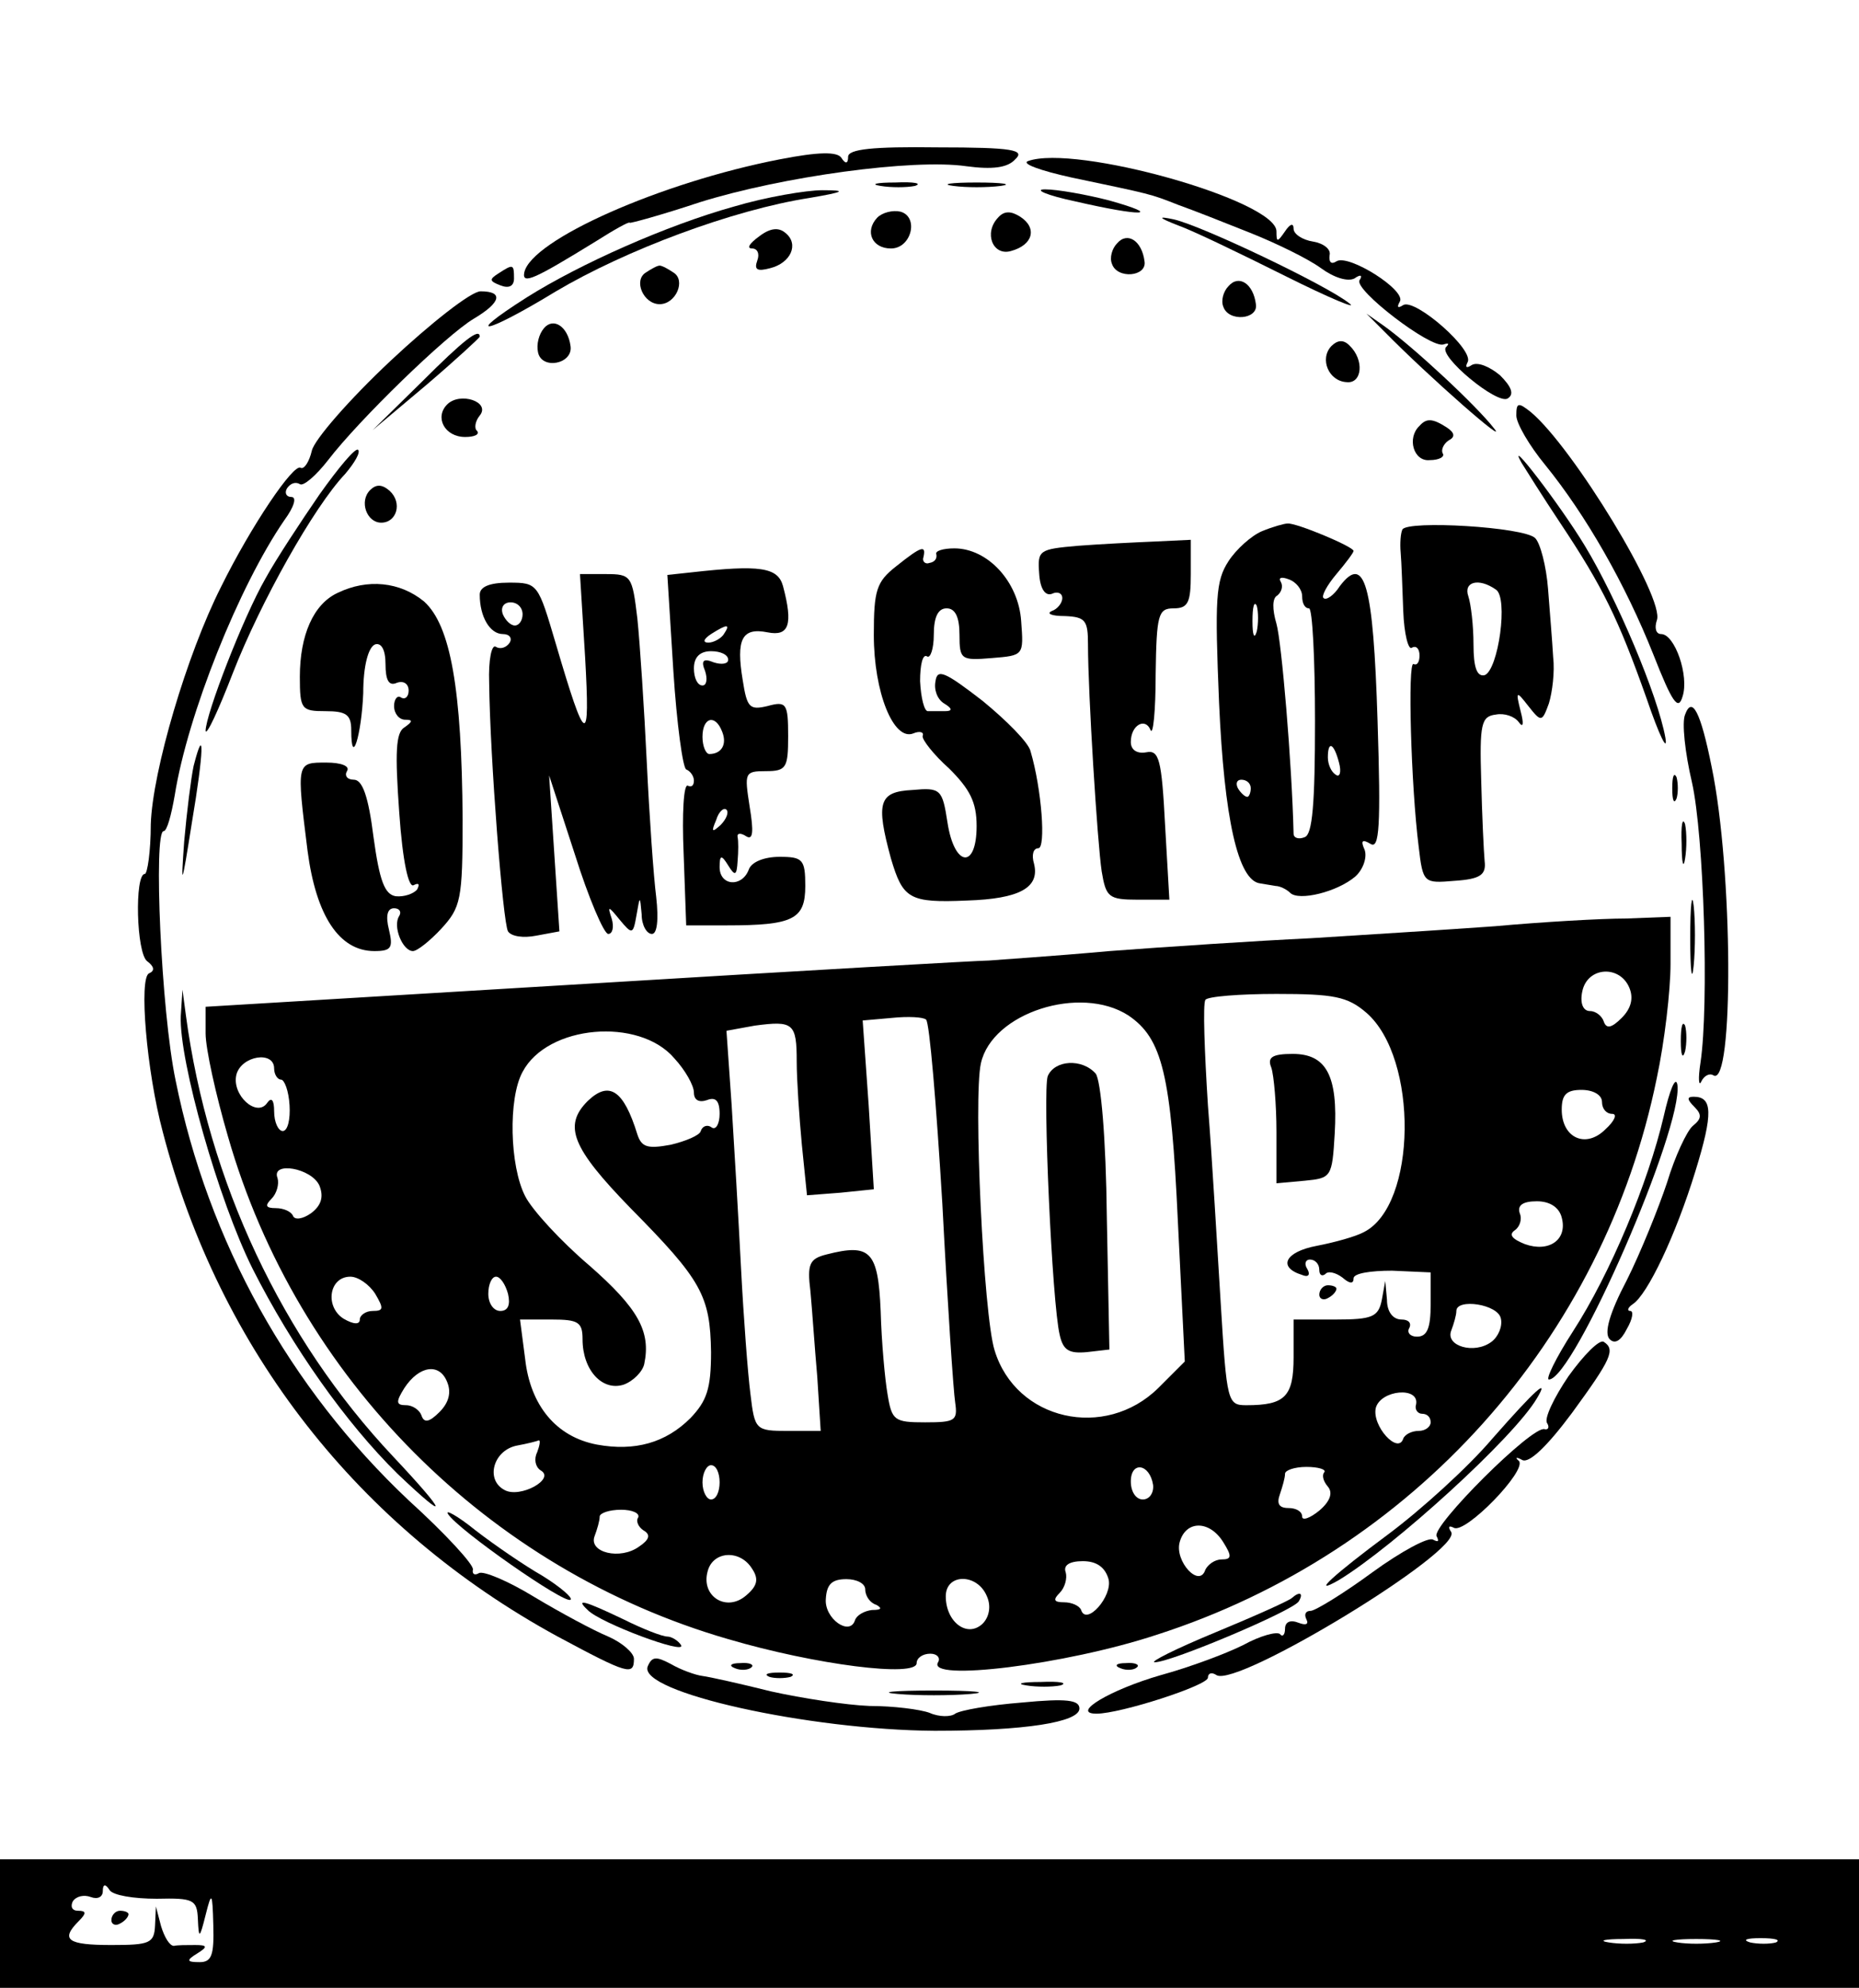 <?xml version="1.0" standalone="no"?>
<!DOCTYPE svg PUBLIC "-//W3C//DTD SVG 20010904//EN"
 "http://www.w3.org/TR/2001/REC-SVG-20010904/DTD/svg10.dtd">
<svg version="1.0" xmlns="http://www.w3.org/2000/svg"
 width="217pt" height="232pt" viewBox="0 0 217 232"
 preserveAspectRatio="xMidYMid meet">

<g transform="translate(0,232) scale(0.1,-0.1)"
fill="#000000" stroke="none">
<path d="M910 2134 c-139 -27 -290 -94 -298 -132 -3 -15 13 -7 83 36 22 14 40
24 40 22 0 -1 37 9 82 24 96 30 249 51 311 42 30 -4 48 -2 57 8 12 11 -2 14
-91 14 -75 1 -104 -2 -104 -11 0 -8 -3 -9 -8 -1 -5 7 -26 7 -72 -2z"/>
<path d="M1200 2132 c-8 -3 14 -11 50 -19 95 -20 92 -19 125 -32 17 -6 55 -21
85 -33 30 -12 67 -30 82 -41 15 -11 31 -16 39 -12 7 5 10 4 6 -2 -7 -11 83
-80 98 -75 6 2 7 1 3 -3 -10 -10 60 -68 72 -60 8 5 4 14 -9 27 -12 10 -26 16
-33 12 -6 -4 -8 -3 -5 3 9 14 -61 75 -75 67 -6 -4 -8 -3 -4 4 8 13 -60 56 -74
47 -6 -4 -9 -1 -8 7 2 7 -7 14 -19 16 -13 2 -23 9 -23 15 0 7 -4 6 -10 -3 -9
-13 -10 -13 -10 0 0 36 -235 102 -290 82z"/>
<path d="M1028 2103 c12 -2 30 -2 40 0 9 3 -1 5 -23 4 -22 0 -30 -2 -17 -4z"/>
<path d="M1113 2103 c15 -2 39 -2 55 0 15 2 2 4 -28 4 -30 0 -43 -2 -27 -4z"/>
<path d="M857 2079 c-79 -22 -180 -67 -242 -106 -77 -49 -48 -43 34 7 81 48
206 95 296 109 41 7 44 9 15 9 -19 0 -66 -8 -103 -19z"/>
<path d="M1255 2085 c78 -18 104 -17 40 1 -27 7 -61 13 -75 13 -14 0 2 -7 35
-14z"/>
<path d="M1024 2066 c-15 -16 -6 -36 16 -36 24 0 33 37 11 43 -9 2 -21 -1 -27
-7z"/>
<path d="M1165 2066 c-17 -18 -6 -45 15 -39 26 7 31 27 11 40 -11 7 -19 7 -26
-1z"/>
<path d="M1375 2057 c17 -6 73 -33 125 -59 52 -26 86 -40 75 -32 -26 21 -173
91 -205 98 -19 4 -18 2 5 -7z"/>
<path d="M886 2044 c-11 -8 -15 -14 -8 -14 6 0 9 -6 6 -14 -4 -11 0 -13 15 -9
24 6 34 28 18 41 -8 7 -18 6 -31 -4z"/>
<path d="M1304 2036 c-6 -6 -9 -17 -6 -24 6 -18 41 -15 38 3 -3 24 -20 35 -32
21z"/>
<path d="M582 2001 c-11 -7 -11 -9 2 -14 10 -4 16 -1 16 8 0 17 -1 17 -18 6z"/>
<path d="M754 2002 c-15 -9 -3 -37 16 -37 19 0 31 28 16 37 -6 4 -13 8 -16 8
-3 0 -10 -4 -16 -8z"/>
<path d="M1434 1986 c-6 -6 -9 -17 -6 -24 6 -18 41 -15 38 3 -3 24 -20 35 -32
21z"/>
<path d="M456 1899 c-48 -45 -89 -92 -92 -105 -3 -13 -9 -22 -13 -20 -8 6 -58
-68 -93 -139 -40 -79 -80 -215 -82 -277 0 -32 -4 -58 -7 -58 -12 0 -10 -93 3
-102 8 -6 9 -11 2 -14 -12 -5 -3 -114 16 -185 66 -254 228 -462 461 -589 82
-44 89 -46 89 -26 0 7 -14 19 -30 26 -17 7 -56 28 -86 46 -31 19 -60 31 -65
28 -5 -3 -8 -1 -7 4 2 5 -32 42 -75 81 -139 131 -234 302 -272 490 -17 81 -26
291 -14 291 4 0 9 19 13 42 15 94 75 244 128 321 11 15 15 27 8 27 -6 0 -8 5
-5 10 4 6 10 8 15 5 4 -3 19 10 33 28 36 47 138 146 170 165 32 19 35 32 8 32
-11 0 -58 -37 -105 -81z"/>
<path d="M635 1937 c-6 -7 -9 -19 -7 -28 4 -21 41 -14 38 7 -3 23 -20 34 -31
21z"/>
<path d="M1615 1934 c54 -55 147 -136 129 -114 -20 26 -94 95 -129 120 l-20
14 20 -20z"/>
<path d="M492 1874 l-57 -56 63 53 c34 29 62 55 62 56 0 11 -19 -4 -68 -53z"/>
<path d="M1554 1916 c-14 -15 -3 -41 18 -42 18 -2 21 26 3 43 -7 7 -14 6 -21
-1z"/>
<path d="M522 1848 c-15 -15 -3 -38 21 -38 11 0 17 3 14 7 -4 3 -2 12 3 18 13
16 -23 28 -38 13z"/>
<path d="M1770 1835 c0 -9 15 -35 34 -58 47 -58 93 -138 126 -221 22 -56 29
-66 34 -49 8 24 -9 73 -25 73 -6 0 -8 7 -5 16 10 25 -98 202 -147 243 -15 12
-17 11 -17 -4z"/>
<path d="M1657 1823 c-15 -14 -7 -42 12 -40 11 0 18 4 15 8 -2 4 1 11 7 15 8
4 7 9 -2 15 -17 11 -24 11 -32 2z"/>
<path d="M373 1743 c-22 -32 -51 -76 -63 -98 -26 -45 -70 -159 -70 -178 1 -6
15 24 32 68 32 82 94 193 131 232 11 13 18 25 15 28 -3 3 -23 -21 -45 -52z"/>
<path d="M1776 1780 c5 -8 25 -40 45 -70 50 -75 68 -112 101 -205 15 -44 25
-64 22 -46 -9 50 -57 163 -94 224 -29 48 -93 131 -74 97z"/>
<path d="M432 1748 c-13 -13 -4 -38 13 -38 18 0 25 23 10 37 -9 8 -16 8 -23 1z"/>
<path d="M1473 1700 c-12 -5 -30 -21 -39 -35 -15 -23 -16 -44 -11 -165 6 -135
22 -208 48 -211 5 -1 13 -2 18 -3 5 0 13 -4 17 -8 10 -10 55 1 76 19 9 8 14
22 11 31 -5 11 -3 13 7 7 10 -6 12 20 8 144 -5 160 -15 195 -44 157 -7 -11
-16 -17 -19 -14 -3 2 4 15 15 28 11 13 20 25 20 27 0 5 -67 33 -77 32 -4 0
-18 -4 -30 -9z m47 -76 c0 -8 3 -14 8 -14 4 0 7 -59 7 -132 0 -96 -3 -132 -12
-135 -7 -3 -13 -1 -13 4 -2 83 -14 224 -20 245 -5 17 -5 30 1 33 5 4 7 11 4
16 -3 5 1 6 9 3 9 -3 16 -12 16 -20z m-53 -41 c-3 -10 -5 -4 -5 12 0 17 2 24
5 18 2 -7 2 -21 0 -30z m96 -153 c3 -11 1 -18 -4 -14 -5 3 -9 12 -9 20 0 20 7
17 13 -6z m-103 -30 c0 -5 -2 -10 -4 -10 -3 0 -8 5 -11 10 -3 6 -1 10 4 10 6
0 11 -4 11 -10z"/>
<path d="M1637 1702 c-2 -4 -3 -16 -2 -27 1 -11 2 -42 3 -68 1 -27 6 -46 10
-43 5 3 9 -1 9 -9 0 -8 -3 -12 -7 -10 -7 4 -3 -142 6 -213 5 -43 6 -43 42 -40
30 2 37 7 35 23 -1 11 -3 53 -4 94 -2 66 0 75 17 77 10 2 22 -2 27 -9 5 -7 6
-2 2 13 -6 24 -5 24 9 6 15 -19 16 -19 24 3 4 13 7 37 5 54 -1 18 -4 54 -6 80
-2 26 -9 53 -15 59 -13 13 -149 21 -155 10z m109 -70 c15 -9 3 -94 -13 -100
-9 -2 -13 9 -13 36 0 22 -3 47 -6 56 -6 17 12 22 32 8z"/>
<path d="M1258 1683 c-45 -4 -47 -5 -45 -32 1 -18 7 -27 15 -24 6 3 12 1 12
-5 0 -6 -6 -13 -12 -15 -7 -3 -1 -6 15 -6 24 -1 27 -5 27 -33 0 -57 11 -232
16 -265 5 -30 8 -33 42 -33 l37 0 -5 87 c-4 77 -7 88 -22 85 -11 -2 -18 3 -18
12 0 20 17 29 23 14 3 -7 6 22 6 65 1 70 3 77 21 77 17 0 20 7 20 40 l0 40
-42 -2 c-24 -1 -64 -3 -90 -5z"/>
<path d="M1046 1659 c-23 -18 -26 -28 -26 -80 0 -67 23 -124 46 -115 7 3 13 2
11 -3 -1 -4 13 -22 31 -38 24 -24 32 -39 32 -67 0 -51 -26 -48 -34 4 -6 39 -8
41 -41 38 -39 -2 -43 -14 -25 -80 14 -47 21 -52 89 -49 61 2 85 15 78 43 -3
10 -1 18 5 18 9 0 4 69 -9 113 -2 10 -28 36 -56 59 -44 34 -53 38 -55 23 -2
-10 2 -21 10 -26 10 -6 10 -9 1 -9 -7 0 -16 0 -20 0 -4 0 -8 15 -9 35 0 19 3
32 8 29 4 -3 8 9 8 25 0 21 5 31 15 31 10 0 15 -10 15 -31 0 -29 2 -30 38 -27
37 3 37 3 34 43 -3 46 -39 85 -78 85 -13 0 -23 -3 -21 -7 1 -5 -2 -9 -8 -10
-5 -2 -9 2 -7 7 3 14 -2 13 -32 -11z"/>
<path d="M807 1652 l-28 -3 7 -112 c4 -62 11 -113 15 -115 5 -2 9 -8 9 -13 0
-6 -3 -8 -7 -6 -5 3 -7 -33 -5 -79 l3 -84 47 0 c78 0 92 7 92 46 0 31 -3 34
-30 34 -18 0 -33 -6 -36 -15 -8 -21 -34 -19 -34 3 0 14 2 15 10 2 8 -13 10
-12 11 5 1 11 1 24 0 28 -1 5 4 5 10 1 8 -5 9 5 4 35 -6 39 -6 41 19 41 24 0
26 4 26 41 0 38 -2 41 -24 35 -21 -5 -24 -2 -29 30 -8 48 -1 62 29 56 25 -5
30 9 18 54 -6 22 -27 25 -107 16z m38 -72 c-3 -5 -12 -10 -18 -10 -7 0 -6 4 3
10 19 12 23 12 15 0z m5 -30 c0 -5 -8 -6 -17 -3 -12 5 -15 2 -10 -10 3 -9 2
-17 -3 -17 -6 0 -10 9 -10 20 0 13 7 20 20 20 11 0 20 -4 20 -10z m-7 -84 c6
-15 -1 -26 -15 -26 -4 0 -8 9 -8 20 0 23 15 27 23 6z m-2 -109 c-10 -9 -11 -8
-5 6 3 10 9 15 12 12 3 -3 0 -11 -7 -18z"/>
<path d="M683 1553 c6 -106 1 -104 -34 15 -21 71 -21 72 -55 72 -23 0 -34 -5
-34 -14 0 -26 12 -46 27 -46 8 0 11 -5 8 -10 -4 -6 -11 -8 -16 -5 -5 4 -9 -15
-8 -42 1 -87 16 -280 22 -290 4 -6 18 -8 33 -5 l27 5 -6 91 -6 91 30 -92 c16
-51 34 -93 39 -93 5 0 7 8 4 18 -5 15 -4 15 9 -1 15 -18 16 -18 20 5 4 23 4
23 6 1 0 -13 6 -23 12 -23 6 0 8 16 5 43 -3 23 -8 94 -11 157 -3 63 -8 139
-11 168 -6 50 -7 52 -37 52 l-30 0 6 -97z m-73 50 c0 -7 -4 -13 -9 -13 -5 0
-11 6 -14 13 -3 8 1 14 9 14 8 0 14 -6 14 -14z"/>
<path d="M394 1628 c-28 -13 -44 -49 -44 -98 0 -38 2 -40 30 -40 24 0 30 -4
30 -22 0 -45 12 -6 14 43 0 32 6 54 14 57 7 2 12 -6 12 -23 0 -19 4 -26 13
-22 8 3 14 -1 14 -9 0 -7 -4 -11 -9 -8 -4 3 -8 -2 -8 -10 0 -9 6 -16 13 -16 9
0 9 -2 -1 -9 -10 -6 -11 -29 -6 -99 4 -58 11 -89 17 -85 6 3 7 1 4 -5 -4 -5
-15 -9 -25 -8 -13 2 -19 18 -26 69 -6 48 -13 67 -23 67 -8 0 -11 5 -8 10 4 6
-7 10 -24 10 -35 0 -35 1 -22 -103 10 -76 37 -117 78 -117 20 0 22 4 17 25 -4
16 -2 25 6 25 6 0 9 -4 6 -9 -8 -12 4 -41 16 -41 5 0 20 12 33 26 23 25 25 34
25 128 -1 152 -14 226 -45 254 -28 23 -66 27 -101 10z"/>
<path d="M1967 1486 c-4 -9 0 -45 8 -79 14 -62 20 -260 10 -327 -3 -19 -2 -29
1 -22 3 6 9 10 14 7 24 -15 23 240 -2 360 -13 65 -23 83 -31 61z"/>
<path d="M226 1426 c-3 -14 -8 -54 -11 -88 -4 -56 -3 -54 9 22 14 83 15 117 2
66z"/>
<path d="M1952 1400 c0 -14 2 -19 5 -12 2 6 2 18 0 25 -3 6 -5 1 -5 -13z"/>
<path d="M1963 1335 c0 -22 2 -30 4 -17 2 12 2 30 0 40 -3 9 -5 -1 -4 -23z"/>
<path d="M1973 1225 c0 -38 2 -53 4 -32 2 20 2 52 0 70 -2 17 -4 1 -4 -38z"/>
<path d="M1745 1239 c-55 -4 -152 -10 -215 -14 -63 -3 -169 -10 -235 -15 -66
-6 -129 -10 -140 -11 -11 0 -221 -12 -467 -27 l-448 -27 0 -31 c0 -18 12 -72
26 -120 81 -283 304 -506 584 -587 102 -30 220 -45 220 -28 0 6 7 11 16 11 8
0 12 -5 9 -10 -14 -23 149 -3 255 32 299 96 522 345 584 650 9 42 16 102 16
133 l0 55 -52 -2 c-29 0 -98 -4 -153 -9z m157 -72 c5 -12 2 -24 -9 -35 -12
-12 -18 -13 -21 -4 -2 6 -9 12 -16 12 -8 0 -12 9 -9 23 6 29 44 31 55 4z
m-307 -29 c61 -53 59 -225 -3 -256 -9 -5 -34 -12 -55 -16 -37 -7 -46 -25 -17
-34 7 -3 10 0 6 7 -4 6 -2 11 3 11 6 0 11 -5 11 -12 0 -6 3 -8 7 -5 3 4 12 2
20 -4 8 -7 13 -8 13 -1 0 6 20 9 45 9 l45 -2 0 -37 c0 -28 -4 -38 -16 -38 -8
0 -12 5 -9 10 3 6 -1 10 -9 10 -10 0 -17 9 -17 23 l-2 22 -4 -22 c-4 -20 -11
-23 -54 -23 l-49 0 0 -44 c0 -46 -10 -56 -55 -56 -22 0 -23 3 -30 118 -4 64
-10 169 -15 232 -4 63 -6 118 -3 123 2 4 40 7 83 7 67 0 83 -3 105 -22z m-278
-3 c40 -27 50 -69 58 -242 l8 -162 -31 -31 c-62 -61 -166 -38 -191 44 -13 41
-25 295 -16 335 13 59 116 92 172 56z m-217 -220 c6 -116 13 -220 15 -232 3
-21 0 -23 -35 -23 -36 0 -39 2 -44 33 -3 17 -7 61 -8 97 -3 70 -12 79 -63 66
-20 -5 -23 -11 -19 -43 2 -21 5 -66 8 -100 l4 -63 -38 0 c-38 0 -39 1 -44 43
-3 23 -8 89 -11 147 -3 58 -8 144 -11 191 l-6 86 33 6 c45 6 49 3 49 -42 0
-21 3 -65 6 -97 l6 -59 39 3 39 4 -6 98 -7 99 34 3 c19 2 37 1 40 -2 4 -3 12
-99 19 -215z m-313 170 c13 -14 23 -32 23 -40 0 -9 6 -12 15 -9 10 4 15 0 15
-16 0 -11 -4 -19 -9 -16 -5 4 -11 2 -13 -4 -1 -5 -18 -12 -35 -16 -27 -5 -34
-3 -39 12 -16 52 -33 63 -58 39 -29 -29 -18 -55 50 -125 83 -84 93 -102 94
-168 0 -43 -5 -57 -24 -77 -29 -29 -65 -39 -109 -31 -48 9 -78 46 -84 100 l-6
46 37 0 c31 0 36 -3 36 -23 0 -36 23 -61 48 -53 11 4 22 15 24 24 8 38 -7 65
-64 115 -33 28 -67 65 -75 81 -18 35 -20 114 -3 145 29 55 136 64 177 16z
m-467 -12 c0 -7 4 -13 8 -13 4 0 9 -13 10 -30 1 -16 -2 -30 -8 -30 -5 0 -10
10 -10 23 0 13 -3 17 -8 10 -12 -18 -42 9 -36 33 6 22 44 28 44 7z m1550 -39
c0 -8 5 -14 12 -14 6 0 3 -8 -8 -18 -23 -23 -51 -10 -51 23 0 17 5 23 23 23
14 0 24 -6 24 -14z m-1497 -98 c5 -13 2 -23 -10 -32 -10 -7 -19 -8 -21 -3 -2
5 -11 9 -20 9 -12 0 -13 3 -5 11 6 6 9 17 7 24 -8 20 40 12 49 -9z m1450 -37
c7 -26 -15 -41 -43 -31 -15 6 -19 11 -12 16 6 4 9 13 6 20 -3 9 3 14 20 14 15
0 26 -7 29 -19z m-1385 -89 c10 -17 10 -20 -3 -20 -8 0 -15 -5 -15 -10 0 -6
-7 -6 -19 1 -22 14 -17 49 8 49 9 0 22 -9 29 -20z m155 0 c3 -13 0 -20 -9 -20
-8 0 -14 9 -14 20 0 11 4 20 9 20 5 0 11 -9 14 -20z m1159 -29 c2 -9 -3 -21
-11 -27 -20 -15 -54 -5 -47 13 3 8 6 18 6 23 0 15 49 8 52 -9z m-1239 -109
c-12 -12 -18 -13 -21 -4 -2 6 -10 12 -18 12 -12 0 -12 4 -2 20 17 26 41 30 50
7 5 -12 2 -24 -9 -35z m1140 9 c-2 -6 2 -11 7 -11 6 0 10 -4 10 -10 0 -5 -6
-10 -14 -10 -8 0 -16 -4 -18 -9 -6 -19 -37 15 -32 36 6 21 51 25 47 4z m-1026
-56 c-4 -8 -2 -17 4 -21 18 -10 -24 -33 -42 -23 -23 12 -13 47 15 52 11 2 23
5 25 6 2 0 1 -6 -2 -14z m213 -35 c0 -11 -4 -20 -10 -20 -5 0 -10 9 -10 20 0
11 5 20 10 20 6 0 10 -9 10 -20z m506 -3 c1 -9 -4 -17 -12 -17 -8 0 -14 9 -14
21 0 24 22 21 26 -4z m200 15 c-3 -3 -2 -10 4 -17 6 -7 3 -17 -10 -28 -11 -9
-20 -12 -20 -7 0 6 -7 10 -16 10 -11 0 -14 5 -10 16 3 9 6 19 6 24 0 4 11 8
25 8 14 0 23 -3 21 -6z m-801 -53 c-3 -4 0 -11 6 -15 9 -5 7 -11 -5 -19 -22
-16 -59 -7 -52 12 3 8 6 18 6 23 0 4 11 8 25 8 13 0 22 -4 20 -9z m683 -29
c10 -16 10 -20 -2 -20 -8 0 -16 -6 -19 -12 -7 -22 -36 10 -30 32 7 26 35 26
51 0z m-550 -31 c8 -12 6 -20 -7 -31 -23 -20 -53 -1 -45 28 6 24 38 26 52 3z
m416 -12 c5 -20 -26 -55 -32 -36 -2 5 -11 9 -20 9 -12 0 -13 3 -5 11 6 6 9 17
7 24 -3 8 4 13 20 13 16 0 26 -7 30 -21z m-284 -12 c0 -8 6 -16 13 -18 7 -4 6
-6 -5 -6 -9 -1 -18 -6 -20 -12 -6 -19 -36 2 -34 25 1 17 7 23 24 23 12 0 22
-5 22 -12z m142 -8 c5 -11 3 -24 -5 -32 -18 -17 -43 2 -43 32 0 27 37 27 48 0z"/>
<path d="M1484 1074 c3 -9 6 -43 6 -75 l0 -60 33 3 c31 3 32 4 35 55 4 68 -10
93 -49 93 -24 0 -30 -4 -25 -16z"/>
<path d="M1540 809 c0 -5 5 -7 10 -4 6 3 10 8 10 11 0 2 -4 4 -10 4 -5 0 -10
-5 -10 -11z"/>
<path d="M1223 1064 c-6 -17 5 -265 14 -302 4 -18 11 -22 32 -20 l26 3 -3 154
c-1 94 -7 160 -13 168 -16 18 -48 16 -56 -3z"/>
<path d="M211 1134 c-2 -52 44 -215 84 -295 46 -91 109 -180 169 -239 62 -59
58 -47 -5 20 -130 138 -216 321 -242 515 l-4 30 -2 -31z"/>
<path d="M1962 1105 c0 -16 2 -22 5 -12 2 9 2 23 0 30 -3 6 -5 -1 -5 -18z"/>
<path d="M1942 1017 c-18 -77 -62 -183 -106 -251 -20 -31 -32 -56 -28 -56 29
0 157 294 150 344 -2 11 -9 -6 -16 -37z"/>
<path d="M1978 1028 c9 -9 8 -14 -2 -22 -7 -6 -21 -36 -30 -66 -10 -30 -31
-82 -47 -114 -20 -38 -27 -62 -20 -69 6 -6 13 -2 20 12 7 12 8 21 4 21 -4 0
-3 4 3 8 17 11 50 80 73 155 21 68 20 87 -2 87 -8 0 -8 -3 1 -12z"/>
<path d="M1831 714 c-17 -25 -29 -50 -25 -55 3 -5 1 -8 -3 -7 -14 5 -133 -114
-126 -125 3 -6 2 -7 -4 -4 -5 4 -38 -14 -71 -38 -34 -25 -67 -45 -72 -45 -6 0
-8 -4 -5 -10 3 -6 -1 -7 -9 -4 -10 4 -16 1 -16 -7 0 -7 -3 -10 -6 -6 -4 3 -23
-2 -43 -13 -20 -10 -63 -26 -96 -35 -59 -17 -106 -45 -75 -45 28 0 130 33 130
42 0 5 4 7 10 3 24 -15 287 145 274 167 -4 6 -3 8 3 5 13 -8 86 67 76 78 -5 4
-3 5 4 1 8 -4 29 16 58 55 46 63 51 74 37 83 -5 3 -23 -15 -41 -40z"/>
<path d="M1742 641 c-28 -33 -83 -83 -122 -112 -62 -46 -92 -73 -57 -53 64 39
204 166 231 212 15 25 -1 11 -52 -47z"/>
<path d="M523 553 c11 -18 137 -106 143 -100 3 2 -12 15 -33 28 -21 12 -56 36
-78 53 -21 17 -36 25 -32 19z"/>
<path d="M1508 455 c-3 -3 -43 -21 -89 -40 -46 -19 -78 -35 -71 -35 19 0 161
60 168 71 6 10 1 12 -8 4z"/>
<path d="M686 441 c14 -15 116 -53 109 -41 -3 5 -11 10 -16 10 -6 0 -29 9 -51
20 -46 22 -57 25 -42 11z"/>
<path d="M756 375 c-11 -30 188 -74 335 -75 105 0 169 10 169 26 0 10 -15 12
-67 7 -38 -3 -72 -9 -78 -13 -5 -4 -19 -4 -30 1 -11 4 -42 8 -70 8 -27 1 -79
9 -115 17 -36 9 -72 17 -80 18 -8 1 -25 7 -37 14 -17 9 -22 9 -27 -3z"/>
<path d="M858 373 c7 -3 16 -2 19 1 4 3 -2 6 -13 5 -11 0 -14 -3 -6 -6z"/>
<path d="M1308 373 c7 -3 16 -2 19 1 4 3 -2 6 -13 5 -11 0 -14 -3 -6 -6z"/>
<path d="M898 363 c6 -2 18 -2 25 0 6 3 1 5 -13 5 -14 0 -19 -2 -12 -5z"/>
<path d="M1198 353 c12 -2 30 -2 40 0 9 3 -1 5 -23 4 -22 0 -30 -2 -17 -4z"/>
<path d="M1048 343 c23 -2 61 -2 85 0 23 2 4 4 -43 4 -47 0 -66 -2 -42 -4z"/>
<path d="M0 75 l0 -75 1085 0 1085 0 0 75 0 75 -1085 0 -1085 0 0 -75z m183
29 c43 1 47 -1 48 -24 1 -23 2 -23 9 5 7 28 8 27 9 -12 1 -35 -2 -43 -16 -43
-15 0 -16 2 -3 10 13 8 12 10 -2 10 -10 0 -21 0 -25 -1 -5 0 -11 10 -15 23
l-6 23 -1 -22 c-1 -21 -6 -23 -51 -23 -51 0 -60 6 -38 28 9 9 9 12 -1 12 -7 0
-9 5 -6 11 4 6 13 8 21 5 8 -3 14 0 14 7 0 8 3 9 8 1 4 -6 28 -10 55 -10z
m1735 -51 c-10 -2 -28 -2 -40 0 -13 2 -5 4 17 4 22 1 32 -1 23 -4z m85 0 c-13
-2 -33 -2 -45 0 -13 2 -3 4 22 4 25 0 35 -2 23 -4z m70 0 c-7 -2 -21 -2 -30 0
-10 3 -4 5 12 5 17 0 24 -2 18 -5z"/>
<path d="M130 79 c0 -5 5 -7 10 -4 6 3 10 8 10 11 0 2 -4 4 -10 4 -5 0 -10 -5
-10 -11z"/>
</g>
</svg>
